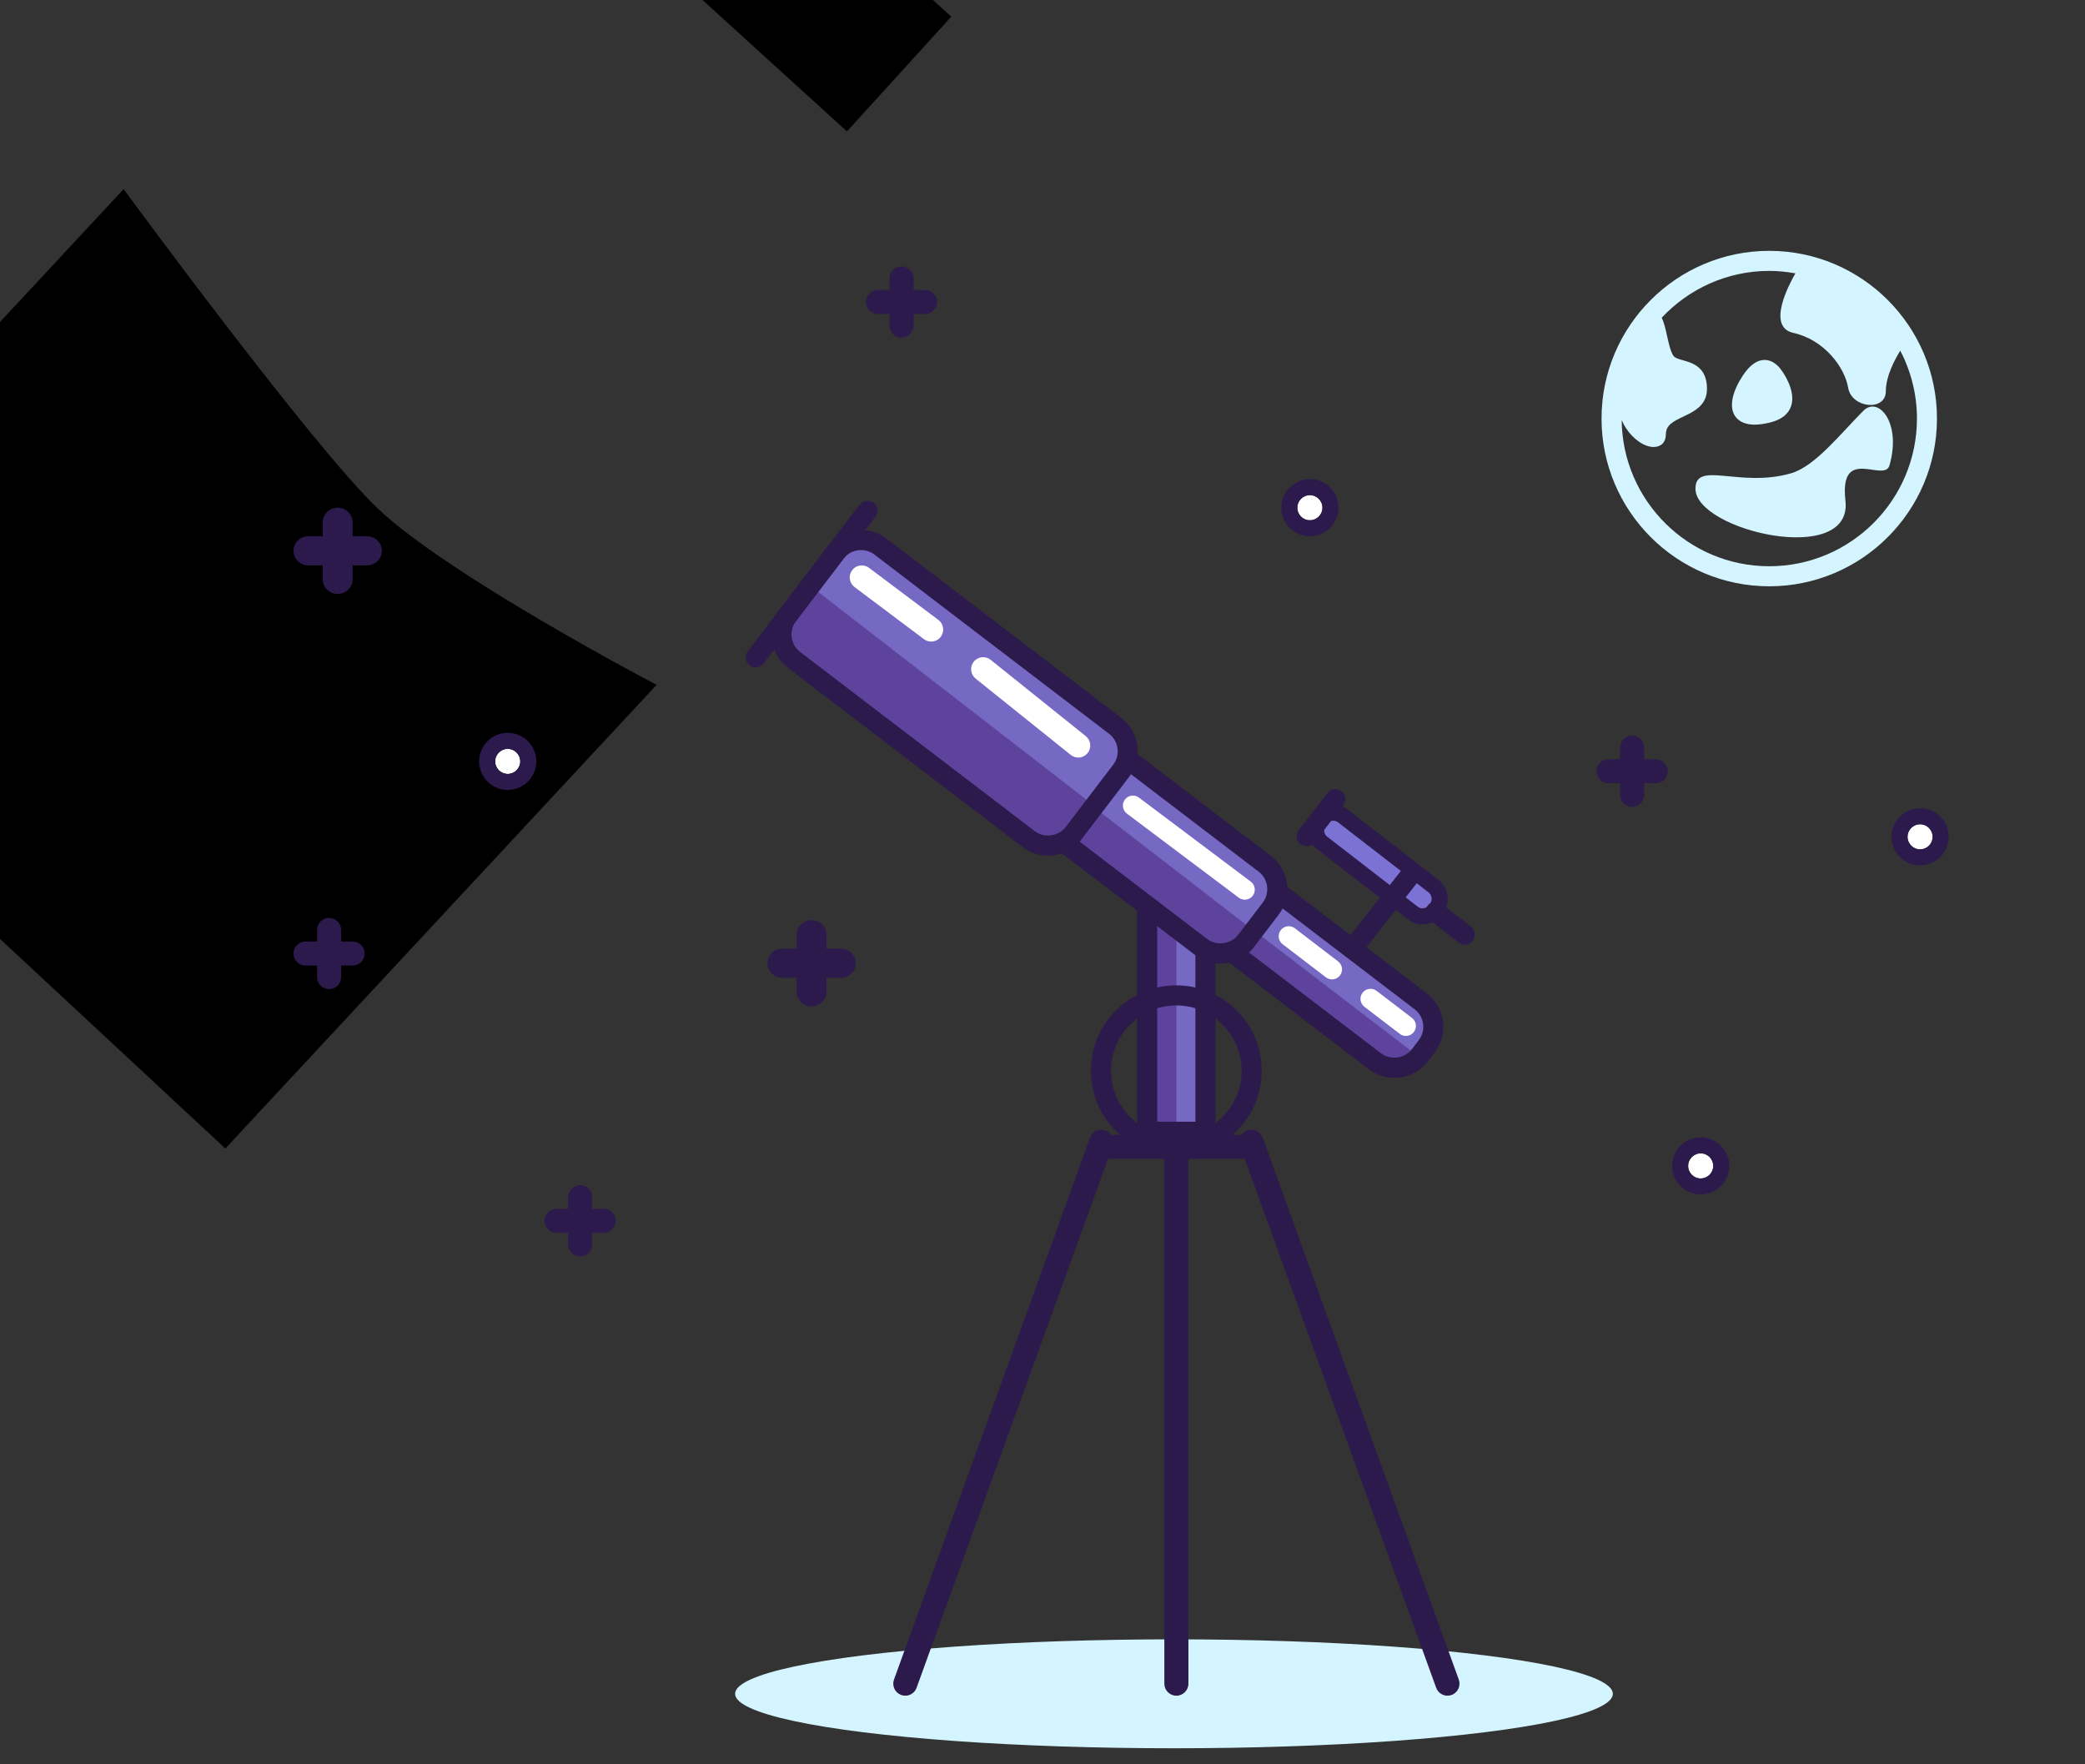<?xml version="1.0" encoding="utf-8"?>
<!-- Generator: Adobe Illustrator 16.0.0, SVG Export Plug-In . SVG Version: 6.00 Build 0)  -->
<!DOCTYPE svg PUBLIC "-//W3C//DTD SVG 1.1//EN" "http://www.w3.org/Graphics/SVG/1.1/DTD/svg11.dtd">
<svg version="1.1" id="astronomia" xmlns="http://www.w3.org/2000/svg" xmlns:xlink="http://www.w3.org/1999/xlink" x="0px" y="0px"
	 width="260px" height="220px" viewBox="0 0 260 220" enable-background="new 0 0 260 220" xml:space="preserve">
<rect x="0" y="0" width="260" height="220" fill="#333333" stroke="none"/>
<g id="kometa">
	<path fill="#2C1A4D" d="M134.635-33.758c-0.564-0.606-1.514-0.642-2.119-0.078L98.896-2.6c-0.607,0.564-0.643,1.514-0.078,2.12
		C99.112-0.161,99.514,0,99.917,0c0.365,0,0.732-0.133,1.021-0.401l33.619-31.237C135.164-32.202,135.197-33.151,134.635-33.758z"/>
</g>
<path class="white-element" d="M81.876,85.398L28.1,143.21l-66.458-61.813l53.773-57.815c0,0,23.547,32.105,31.717,39.849
	C56.039,71.874,81.876,85.398,81.876,85.398z"/>
<rect  class="white-element" x="84.037" y="-11.33" transform="matrix(-0.74 -0.673 0.673 -0.74 175.426 64.556)"  width="32.333" height="19.332"/>
<g id="others">
	<g>
		<ellipse fill="#D4F5FF" cx="146.395" cy="211.207" rx="54.729" ry="6.791"/>
	</g>
	<g>
		<rect x="143.05" y="113.387" fill="#7669C4" width="7.269" height="27.732"/>
	</g>
	<g>
		<path fill="#2C1A4D" d="M180.501,211.443c-0.612,0-1.188-0.379-1.41-0.989l-24.458-67.578c-0.281-0.778,0.121-1.64,0.899-1.921
			c0.78-0.283,1.639,0.12,1.921,0.898l24.458,67.578c0.282,0.777-0.121,1.641-0.899,1.922
			C180.843,211.415,180.671,211.443,180.501,211.443z"/>
	</g>
	<g>
		<path fill="#2C1A4D" d="M112.89,211.443c-0.169,0-0.342-0.028-0.51-0.09c-0.779-0.281-1.182-1.145-0.9-1.922l24.458-67.578
			c0.283-0.778,1.146-1.186,1.922-0.898c0.777,0.281,1.184,1.143,0.898,1.921L114.3,210.454
			C114.079,211.064,113.503,211.443,112.89,211.443z"/>
	</g>
	<g>
		<path fill="#2C1A4D" d="M146.695,211.443c-0.828,0-1.5-0.672-1.5-1.5v-67.578c0-0.828,0.672-1.5,1.5-1.5s1.5,0.672,1.5,1.5v67.578
			C148.195,210.771,147.523,211.443,146.695,211.443z"/>
	</g>
	<g>
		<path fill="#7669C4" d="M177.158,124.855c1.748,1.336,2.087,3.856,0.753,5.606l-0.854,1.119c-1.334,1.748-3.854,2.088-5.604,0.752
			l-19.229-14.685c-1.748-1.334-2.086-3.856-0.752-5.604l0.854-1.121c1.334-1.747,3.855-2.087,5.604-0.751L177.158,124.855z"/>
	</g>
	<g>
		<g>
			<path fill="#5D439C" d="M151.378,112.199c-1.207,1.74-0.853,4.158,0.847,5.455l19.229,14.682
				c1.687,1.287,4.081,1.006,5.446-0.584L151.378,112.199z"/>
		</g>
	</g>
	<g>
		<path fill="#2C1A4D" d="M173.871,134.402c-1.16,0-2.26-0.371-3.178-1.073l-19.229-14.683c-2.301-1.756-2.743-5.06-0.987-7.358
			l0.854-1.12c1-1.31,2.521-2.061,4.183-2.061c1.157,0,2.258,0.371,3.178,1.073l19.229,14.681c2.301,1.757,2.742,5.059,0.988,7.357
			l-0.855,1.12C177.051,133.65,175.527,134.402,173.871,134.402z M155.512,110.607c-0.871,0-1.671,0.393-2.193,1.076l-0.853,1.117
			c-0.921,1.207-0.688,2.938,0.519,3.856l19.229,14.683c1.167,0.895,2.968,0.646,3.854-0.518l0.854-1.119
			c0.919-1.205,0.688-2.938-0.52-3.855l-19.229-14.683C156.691,110.802,156.118,110.607,155.512,110.607z"/>
	</g>
	<g>
		<g>
			<path fill="#7B72D3" d="M178.746,110.481c0.87,0.671,1.036,1.939,0.369,2.814l-0.145,0.189c-0.67,0.875-1.928,1.041-2.798,0.367
				l-11.282-8.729c-0.869-0.672-1.035-1.939-0.369-2.814l0.146-0.191c0.667-0.875,1.925-1.041,2.795-0.367L178.746,110.481z"/>
		</g>
		<g>
			<path fill="#2C1A4D" d="M177.389,115.266c-0.666,0-1.298-0.216-1.824-0.623l-11.285-8.729c-1.305-1.008-1.553-2.898-0.551-4.212
				l0.146-0.193c0.568-0.745,1.436-1.174,2.377-1.174c0.666,0,1.297,0.216,1.824,0.624l11.281,8.73
				c1.307,1.006,1.555,2.897,0.553,4.211l-0.145,0.188C179.195,114.838,178.33,115.266,177.389,115.266z M166.252,102.335
				c-0.313,0-0.6,0.142-0.788,0.388l-0.147,0.193c-0.33,0.433-0.242,1.082,0.188,1.415l11.285,8.729
				c0.219,0.17,0.446,0.205,0.601,0.205c0.313,0,0.602-0.144,0.787-0.391l0.146-0.188c0.33-0.437,0.246-1.082-0.186-1.416
				l-11.283-8.73C166.633,102.371,166.404,102.335,166.252,102.335z"/>
		</g>
	</g>
	<g>
		<path fill="#7669C4" d="M157.698,107.694c1.747,1.336,2.087,3.858,0.753,5.608l-3.073,4.029c-1.334,1.748-3.856,2.088-5.604,0.752
			l-19.228-14.678c-1.748-1.336-2.087-3.859-0.753-5.609l3.074-4.029c1.334-1.75,3.855-2.088,5.604-0.754L157.698,107.694z"/>
	</g>
	<g>
		<path fill="#FFFFFF" d="M155.221,112.182c-0.262,0-0.525-0.082-0.75-0.25l-13.947-10.48c-0.553-0.415-0.664-1.199-0.248-1.75
			c0.414-0.552,1.199-0.663,1.75-0.249l13.947,10.482c0.553,0.415,0.663,1.199,0.248,1.75
			C155.977,112.01,155.602,112.182,155.221,112.182z"/>
	</g>
	<g>
		<path fill="#FFFFFF" d="M175.313,129.174c-0.266,0-0.533-0.084-0.76-0.257l-4.412-3.377c-0.549-0.42-0.65-1.204-0.231-1.753
			c0.42-0.547,1.202-0.651,1.753-0.232l4.413,3.377c0.548,0.42,0.649,1.203,0.231,1.752
			C176.061,129.005,175.688,129.174,175.313,129.174z"/>
	</g>
	<g>
		<path fill="#FFFFFF" d="M166.1,122.123c-0.266,0-0.533-0.084-0.76-0.257l-5.4-4.132c-0.547-0.42-0.649-1.203-0.23-1.752
			c0.42-0.547,1.205-0.651,1.753-0.233l5.397,4.131c0.551,0.42,0.652,1.204,0.234,1.753
			C166.848,121.954,166.475,122.123,166.1,122.123z"/>
	</g>
	<g>
		<path fill="#2C1A4D" d="M169.234,118.832c-0.271,0-0.541-0.087-0.771-0.268c-0.543-0.426-0.638-1.211-0.212-1.754l6.817-8.689
			c0.43-0.542,1.214-0.639,1.757-0.211c0.543,0.426,0.638,1.212,0.212,1.755l-6.819,8.688
			C169.973,118.668,169.605,118.832,169.234,118.832z"/>
	</g>
	<g>
		<path fill="#2C1A4D" d="M162.934,105.523c-0.268,0-0.535-0.085-0.765-0.262c-0.546-0.422-0.646-1.208-0.224-1.753l3.578-4.621
			c0.424-0.546,1.209-0.645,1.754-0.223c0.547,0.422,0.646,1.208,0.224,1.753l-3.578,4.621
			C163.677,105.357,163.307,105.523,162.934,105.523z"/>
	</g>
	<g>
		<path fill="#2C1A4D" d="M156.197,144.514h-19.104c-0.827,0-1.5-0.672-1.5-1.5s0.673-1.5,1.5-1.5h19.104c0.828,0,1.5,0.672,1.5,1.5
			S157.025,144.514,156.197,144.514z"/>
	</g>
	<g>
		<path fill="#2C1A4D" d="M182.658,117.791c-0.268,0-0.537-0.086-0.766-0.264l-3.652-2.834c-0.545-0.422-0.645-1.207-0.221-1.754
			c0.422-0.545,1.207-0.645,1.754-0.223l3.649,2.834c0.548,0.426,0.646,1.208,0.224,1.756
			C183.4,117.625,183.031,117.791,182.658,117.791z"/>
	</g>
	<g>
		<g>
			<path fill="#D4F5FF" d="M232.371,51.215c-2.854,2.854-6.01,6.91-8.986,7.789c-6.391,1.881-11.961-1.637-11.961,1.936
				c0,5.236,19.65,9.799,18.703,1.488c-0.794-6.963,4.85-2.184,5.489-4.393C237.152,52.727,234.236,49.348,232.371,51.215z"/>
		</g>
		<g>
			<path fill="#D4F5FF" d="M220.626,31.279c-11.532,0-20.914,9.382-20.914,20.914c0,11.532,9.382,20.914,20.914,20.914
				s20.914-9.382,20.914-20.914C241.54,40.661,232.158,31.279,220.626,31.279z M220.626,70.607
				c-10.087,0-18.298-8.156-18.403-18.219c0.176,0.396,0.364,0.73,0.543,1.005c0.914,1.402,2.301,2.345,3.447,2.345
				c0.924,0,1.52-0.607,1.52-1.549c0-1.157,0.834-1.61,2.193-2.252c1.309-0.617,2.936-1.385,2.936-3.449
				c0-2.716-1.803-3.228-2.993-3.566c-0.479-0.136-0.931-0.265-1.127-0.478c-0.373-0.4-0.636-1.557-0.862-2.576
				c-0.193-0.874-0.382-1.68-0.661-2.254c3.362-3.581,8.123-5.835,13.411-5.835c1.113,0,2.198,0.116,3.258,0.306
				c-0.738,1.271-3.654,6.669-0.266,7.421c3.85,0.855,6.412,4.275,6.84,6.84c0.43,2.565,4.702,2.992,4.702,0.428
				c0-1.921,1.196-4.081,1.801-5.045c1.321,2.537,2.079,5.412,2.079,8.465C239.04,62.347,230.779,70.607,220.626,70.607z"/>
		</g>
		<g>
			<path fill="#D4F5FF" d="M218.811,52.949c0.567,0,1.219-0.091,1.938-0.271c1.369-0.343,2.237-1.013,2.587-1.993
				c0.699-1.969-1.092-4.39-1.141-4.448c-0.032-0.056-0.828-1.356-2.153-1.356c-0.937,0-1.837,0.642-2.681,1.906
				c-1.315,1.976-1.719,3.769-1.104,4.921C216.563,52.274,217.251,52.949,218.811,52.949z"/>
		</g>
	</g>
	<g>
		<g>
			<rect x="143.05" y="113.387" fill="#5D439C" width="3.646" height="27.732"/>
		</g>
	</g>
	<g>
		<path fill="#2C1A4D" d="M151.568,142.369H141.8v-29.418h9.769V142.369L151.568,142.369z M144.3,139.869h4.769v-24.418H144.3
			V139.869z"/>
	</g>
	<g>
		<g>
			<path fill="#5D439C" d="M130.877,96.377l-1.084,1.42c-1.334,1.75-0.995,4.273,0.753,5.609l19.228,14.678
				c1.748,1.336,4.271,0.996,5.604-0.752l0.976-1.279L130.877,96.377z"/>
		</g>
	</g>
	<g>
		<path fill="#2C1A4D" d="M152.191,120.15c-1.159,0-2.258-0.371-3.178-1.073L129.788,104.4c-2.3-1.757-2.743-5.06-0.989-7.361
			l3.074-4.03c0.999-1.31,2.521-2.061,4.18-2.061c1.16,0,2.26,0.371,3.178,1.072l19.229,14.681c2.299,1.757,2.742,5.059,0.985,7.359
			l-3.07,4.027C155.372,119.398,153.85,120.15,152.191,120.15z M136.053,93.448c-0.871,0-1.67,0.393-2.191,1.077l-3.071,4.03
			c-0.92,1.206-0.688,2.937,0.521,3.858l19.228,14.678c1.168,0.892,2.968,0.644,3.853-0.518l3.072-4.028
			c0.92-1.206,0.688-2.937-0.518-3.857l-19.229-14.68C137.232,93.642,136.66,93.448,136.053,93.448z"/>
	</g>
	<g>
		<path fill="#7669C4" d="M139.059,90.502c1.748,1.334,2.086,3.859,0.752,5.607l-5.926,7.771c-1.334,1.75-3.856,2.088-5.604,0.754
			L99.021,82.29c-1.748-1.334-2.087-3.859-0.753-5.607l5.927-7.771c1.334-1.75,3.856-2.088,5.604-0.754L139.059,90.502z"/>
	</g>
	<g>
		<g>
			<path fill="#5D439C" d="M100.565,72.678l-2.298,4.006c-1.334,1.748-0.995,4.273,0.753,5.607l29.26,22.344
				c1.748,1.334,4.271,0.996,5.604-0.754l2.115-3.766L100.565,72.678z"/>
		</g>
	</g>
	<g>
		<path fill="#2C1A4D" d="M130.699,106.7c-1.16,0-2.258-0.371-3.177-1.072l-29.26-22.344c-1.11-0.848-1.825-2.082-2.012-3.476
			s0.177-2.773,1.024-3.884l5.926-7.771c0.999-1.31,2.522-2.062,4.18-2.062c1.159,0,2.258,0.371,3.177,1.072l29.259,22.344
			c1.107,0.848,1.824,2.082,2.013,3.476c0.187,1.394-0.177,2.773-1.024,3.884l-5.926,7.771
			C133.88,105.949,132.355,106.7,130.699,106.7z M107.38,68.593c-0.871,0-1.67,0.393-2.192,1.077l-5.927,7.771
			c-0.443,0.581-0.633,1.303-0.535,2.035s0.472,1.379,1.052,1.821l29.26,22.344c1.167,0.892,2.967,0.644,3.853-0.518l5.926-7.771
			c0.442-0.581,0.635-1.303,0.533-2.035c-0.098-0.732-0.472-1.379-1.052-1.821L109.04,69.152
			C108.561,68.786,107.987,68.593,107.38,68.593z"/>
	</g>
	<g>
		<path fill="#FFFFFF" d="M134.457,94.461c-0.329,0-0.661-0.108-0.938-0.33l-11.859-9.514c-0.646-0.518-0.75-1.462-0.231-2.108
			c0.518-0.647,1.461-0.75,2.108-0.231l11.859,9.514c0.646,0.518,0.75,1.462,0.229,2.108
			C135.332,94.269,134.896,94.461,134.457,94.461z"/>
	</g>
	<g>
		<path fill="#FFFFFF" d="M116.117,80c-0.313,0-0.629-0.098-0.899-0.3l-8.656-6.498c-0.663-0.498-0.796-1.438-0.299-2.1
			c0.498-0.663,1.437-0.797,2.1-0.299l8.656,6.498c0.663,0.498,0.796,1.438,0.299,2.1C117.023,79.793,116.573,80,116.117,80z"/>
	</g>
	<g>
		<path fill="#2C1A4D" d="M94.23,83.225c-0.264,0-0.531-0.083-0.757-0.256c-0.549-0.419-0.655-1.203-0.236-1.752l13.947-18.287
			c0.419-0.549,1.204-0.654,1.752-0.236c0.549,0.419,0.655,1.203,0.236,1.752L95.226,82.732
			C94.979,83.055,94.607,83.225,94.23,83.225z"/>
	</g>
	<g>
		<path fill="#2C1A4D" d="M146.686,144.16c-5.869,0-10.645-4.775-10.645-10.645c0-5.871,4.773-10.646,10.645-10.646
			c5.869,0,10.646,4.773,10.646,10.646C157.329,139.385,152.555,144.16,146.686,144.16z M146.686,125.371
			c-4.49,0-8.145,3.652-8.145,8.145c0,4.493,3.652,8.146,8.145,8.146c4.49,0,8.146-3.653,8.146-8.146
			C154.83,129.023,151.175,125.371,146.686,125.371z"/>
	</g>
</g>
<g id="star1">
	<path fill="#2C1A4D" d="M206.466,94.67h-1.438v-1.438c0-0.829-0.672-1.5-1.5-1.5c-0.826,0-1.5,0.671-1.5,1.5v1.438h-1.438
		c-0.826,0-1.5,0.671-1.5,1.5s0.674,1.5,1.5,1.5h1.438v1.439c0,0.829,0.674,1.5,1.5,1.5c0.828,0,1.5-0.671,1.5-1.5V97.67h1.438
		c0.828,0,1.5-0.671,1.5-1.5S207.294,94.67,206.466,94.67z"/>
</g>
<g id="star2">
	<path fill="#2C1A4D" d="M75.282,150.723h-1.438v-1.438c0-0.828-0.671-1.5-1.5-1.5c-0.829,0-1.5,0.672-1.5,1.5v1.438h-1.439
		c-0.829,0-1.5,0.672-1.5,1.5s0.671,1.5,1.5,1.5h1.439v1.438c0,0.828,0.671,1.5,1.5,1.5c0.829,0,1.5-0.672,1.5-1.5v-1.438h1.438
		c0.829,0,1.5-0.672,1.5-1.5S76.111,150.723,75.282,150.723z"/>
</g>
<g id="star3">
	<path fill="#2C1A4D" d="M115.358,36.158h-1.438V34.72c0-0.829-0.671-1.5-1.5-1.5s-1.5,0.671-1.5,1.5v1.438h-1.439
		c-0.829,0-1.5,0.671-1.5,1.5c0,0.829,0.671,1.5,1.5,1.5h1.439v1.439c0,0.829,0.671,1.5,1.5,1.5s1.5-0.671,1.5-1.5v-1.439h1.438
		c0.829,0,1.5-0.671,1.5-1.5C116.858,36.829,116.187,36.158,115.358,36.158z"/>
</g>
<g id="star4">
	<circle fill="#FFFFFF" cx="63.312" cy="94.941" r="1.564"/>
	<path fill="#2C1A4D" d="M63.312,91.377c-1.965,0-3.564,1.599-3.564,3.564c0,1.965,1.599,3.564,3.564,3.564
		c1.966,0,3.565-1.599,3.565-3.564C66.877,92.976,65.278,91.377,63.312,91.377z M63.312,96.506c-0.863,0-1.564-0.702-1.564-1.564
		c0-0.862,0.702-1.564,1.564-1.564c0.863,0,1.565,0.702,1.565,1.564C64.877,95.804,64.176,96.506,63.312,96.506z"/>
</g>
<g id="star8">
	<circle fill="#FFFFFF" cx="212.076" cy="145.382" r="1.565"/>
	<path fill="#2C1A4D" d="M212.076,141.816c-1.967,0-3.564,1.6-3.564,3.563s1.6,3.563,3.564,3.563c1.964,0,3.564-1.599,3.564-3.563
		C215.643,143.416,214.042,141.816,212.076,141.816z M212.076,146.947c-0.862,0-1.564-0.702-1.564-1.564
		c0-0.863,0.702-1.566,1.564-1.566c0.863,0,1.564,0.703,1.564,1.566C213.643,146.245,212.939,146.947,212.076,146.947z"/>
</g>
<g id="star6">
	<circle fill="#FFFFFF" cx="163.344" cy="63.308" r="1.565"/>
	<path fill="#2C1A4D" d="M163.344,59.742c-1.966,0-3.564,1.6-3.564,3.566c0,1.965,1.602,3.564,3.564,3.564
		c1.965,0,3.564-1.599,3.564-3.564C166.908,61.342,165.311,59.742,163.344,59.742z M163.344,64.873
		c-0.863,0-1.564-0.702-1.564-1.564c0-0.864,0.701-1.566,1.564-1.566c0.862,0,1.564,0.703,1.564,1.566
		C164.908,64.171,164.206,64.873,163.344,64.873z"/>
</g>
<g id="star5">
	<circle fill="#FFFFFF" cx="239.436" cy="104.345" r="1.564"/>
	<path fill="#2C1A4D" d="M239.436,100.781c-1.965,0-3.563,1.599-3.563,3.563c0,1.965,1.602,3.564,3.563,3.564
		c1.965,0,3.564-1.598,3.564-3.563C243,102.38,241.4,100.781,239.436,100.781z M239.436,105.91c-0.86,0-1.563-0.702-1.563-1.564
		c0-0.863,0.702-1.564,1.563-1.564c0.862,0,1.564,0.702,1.564,1.564C241,105.208,240.298,105.91,239.436,105.91z"/>
</g>
<line fill="none" x1="-64.833" y1="-31.5" x2="103.497" y2="-31.5"/>
<line fill="none" x1="-4.366" y1="97.892" x2="114.906" y2="-13.697"/>

<g id="star1-opt" display="none">
	<path display="inline" fill="#2C1A4D" d="M189.334,120.984h-1.438v-1.438c0-0.83-0.672-1.5-1.5-1.5s-1.5,0.67-1.5,1.5v1.438h-1.438
		c-0.826,0-1.5,0.671-1.5,1.5c0,0.828,0.674,1.5,1.5,1.5h1.438v1.438c0,0.828,0.672,1.5,1.5,1.5s1.5-0.672,1.5-1.5v-1.438h1.438
		c0.828,0,1.5-0.672,1.5-1.5C190.834,121.655,190.162,120.984,189.334,120.984z"/>
</g>
<g id="star2-opt" display="none">
	<path display="inline" fill="#2C1A4D" d="M58.15,177.037h-1.438V175.6c0-0.828-0.671-1.5-1.5-1.5s-1.5,0.672-1.5,1.5v1.438h-1.439
		c-0.829,0-1.5,0.672-1.5,1.5s0.671,1.5,1.5,1.5h1.439v1.438c0,0.828,0.671,1.5,1.5,1.5s1.5-0.672,1.5-1.5v-1.438h1.438
		c0.829,0,1.5-0.672,1.5-1.5S58.979,177.037,58.15,177.037z"/>
</g>
<g id="star3-opt" display="none">
	<path display="inline" fill="#2C1A4D" d="M98.226,62.473h-1.438v-1.438c0-0.829-0.671-1.5-1.5-1.5s-1.5,0.671-1.5,1.5v1.438h-1.439
		c-0.829,0-1.5,0.671-1.5,1.5c0,0.829,0.671,1.5,1.5,1.5h1.439v1.439c0,0.829,0.671,1.5,1.5,1.5s1.5-0.671,1.5-1.5v-1.439h1.438
		c0.829,0,1.5-0.671,1.5-1.5C99.726,63.144,99.055,62.473,98.226,62.473z"/>
</g>
<g id="star4-opt" display="none">
	<circle display="inline" fill="#FFFFFF" cx="46.18" cy="121.255" r="1.563"/>
	<path display="inline" fill="#2C1A4D" d="M46.18,117.691c-1.965,0-3.564,1.6-3.564,3.563s1.599,3.563,3.564,3.563
		c1.966,0,3.565-1.6,3.565-3.563S48.146,117.691,46.18,117.691z M46.18,122.82c-0.863,0-1.564-0.701-1.564-1.564
		c0-0.861,0.702-1.563,1.564-1.563c0.863,0,1.565,0.701,1.565,1.563C47.745,122.119,47.044,122.82,46.18,122.82z"/>
</g>
<g id="star7">
	<path fill="#2C1A4D" d="M43.976,117.398h-1.438v-1.438c0-0.83-0.672-1.5-1.5-1.5c-0.827,0-1.5,0.67-1.5,1.5v1.438H38.1
		c-0.826,0-1.5,0.672-1.5,1.5c0,0.83,0.674,1.5,1.5,1.5h1.438v1.439c0,0.828,0.673,1.5,1.5,1.5c0.828,0,1.5-0.672,1.5-1.5v-1.439
		h1.438c0.828,0,1.5-0.67,1.5-1.5C45.476,118.07,44.804,117.398,43.976,117.398z"/>
</g>
<g id="star9">
	<path fill="#2C1A4D" d="M104.852,118.292h-1.786v-1.741c0-1.006-0.834-1.816-1.862-1.816c-1.027,0-1.862,0.812-1.862,1.816v1.741
		h-1.784c-1.026,0-1.862,0.813-1.862,1.815c0,1.006,0.836,1.817,1.862,1.817h1.784v1.743c0,1.004,0.835,1.816,1.862,1.816
		c1.028,0,1.862-0.813,1.862-1.816v-1.743h1.786c1.028,0,1.862-0.813,1.862-1.817S105.88,118.292,104.852,118.292z"/>
</g>
<g id="star10">
	<path fill="#2C1A4D" d="M45.756,66.867H43.97v-1.741c0-1.006-0.834-1.817-1.862-1.817c-1.027,0-1.862,0.812-1.862,1.817v1.741
		h-1.784c-1.026,0-1.862,0.813-1.862,1.816c0,1.005,0.836,1.817,1.862,1.817h1.784v1.743c0,1.004,0.835,1.817,1.862,1.817
		c1.028,0,1.862-0.813,1.862-1.817V70.5h1.786c1.028,0,1.862-0.813,1.862-1.817C47.619,67.679,46.785,66.867,45.756,66.867z"/>
</g>
</svg>
